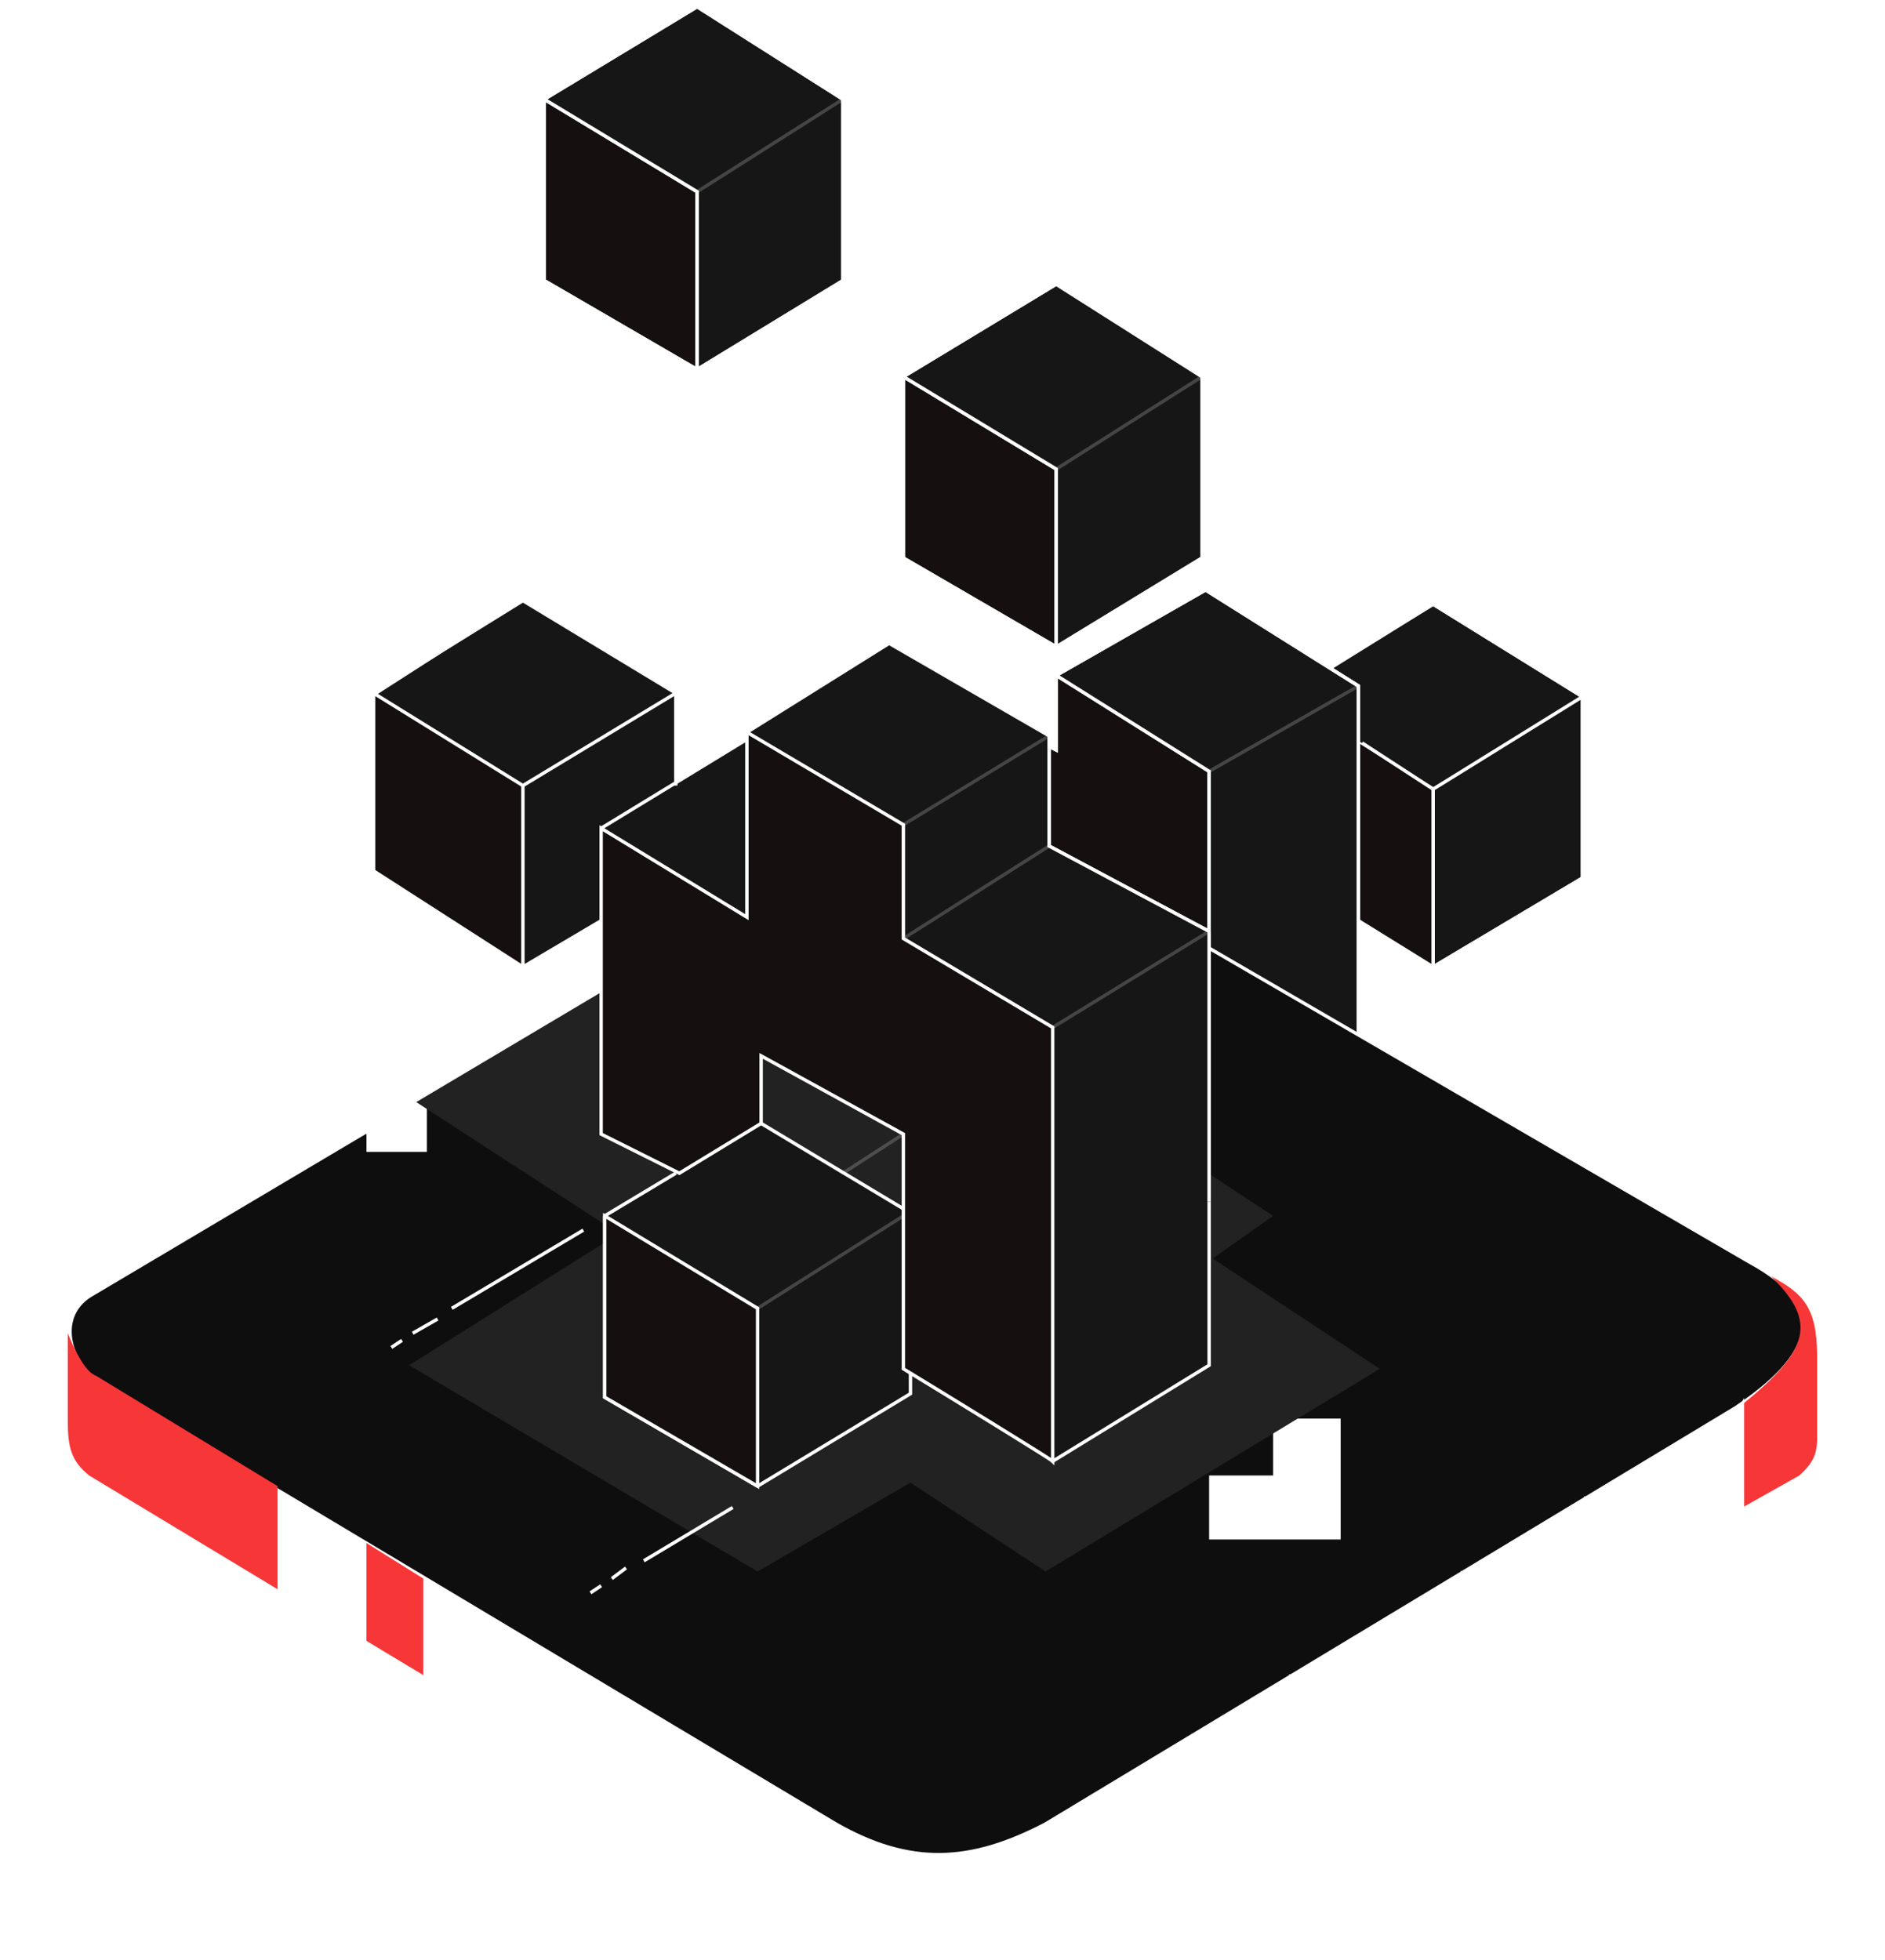 <svg width="278" height="289" viewBox="0 0 278 289" fill="none" xmlns="http://www.w3.org/2000/svg">
<path d="M155.775 69.168V95.387L133.227 82.277V55.535L155.775 69.168Z" fill="#150F0F" stroke="white" stroke-width="0.5"/>
<path d="M102.814 28.267V54.486L80.266 41.377V14.634L102.814 28.267Z" fill="#150F0F" stroke="white" stroke-width="0.5"/>
<path d="M177.274 82.277L155.775 95.386V69.168L133.227 55.534L155.775 41.901L177.274 55.534V82.277Z" fill="#161616" stroke="white" stroke-width="0.5"/>
<path d="M124.313 41.377L102.814 54.486V28.267L80.266 14.634L102.814 1L124.313 14.634V41.377Z" fill="#161616" stroke="white" stroke-width="0.5"/>
<path d="M233.382 129.471L211.358 142.58V116.361L200.346 109.545V101.155L196.151 98.533L211.358 89.094L233.382 102.728V129.471Z" fill="#161616" stroke="white" stroke-width="0.5"/>
<path d="M211.358 116.361L200.346 109.545V135.763L211.358 142.58V116.361Z" fill="#150F0F"/>
<path d="M178.323 113.739V137.336L154.726 124.751V110.069L155.775 110.593V99.582L178.323 113.739Z" fill="#150F0F" stroke="white" stroke-width="0.5"/>
<path d="M177.798 86.997L155.775 99.582L178.323 113.739V137.336V176.664L200.346 163.03V101.155L177.798 86.997Z" fill="#161616" stroke="white" stroke-width="0.5"/>
<path opacity="0.2" d="M178.323 113.739L200.346 101.155" stroke="white" stroke-width="0.5"/>
<path d="M178.323 176.664L200.346 163.03V101.155L177.798 86.997L155.775 99.582V110.593L154.726 110.069" stroke="white" stroke-width="0.5"/>
<path d="M99.667 102.203L77.119 88.57L55.62 102.391L77.119 115.837V142.58L88.656 135.763V122.129L99.667 115.313V102.203Z" fill="#161616"/>
<path d="M55.096 128.422V102.203L77.119 115.837V142.58L55.096 128.422Z" fill="#150F0F"/>
<path d="M154.202 268.953C143.19 274.721 134.275 275.245 123.264 268.953L13.67 203.407C9.475 199.212 8.96 193.448 13.67 190.822L123.264 125.8C133.751 119.508 143.19 120.032 154.202 125.8L258.027 186.103C270.612 192.919 266.941 200.26 255.929 207.602L154.202 268.953Z" fill="#0F0E0E" stroke="white" stroke-width="0.5"/>
<path d="M187.761 217.565H178.322V227.003H197.724V209.175H187.761V217.565Z" fill="white"/>
<path d="M62.961 161.457V169.847H54.047V161.457H62.961Z" fill="white"/>
<path d="M197.724 73.887V65.498H206.638V73.887H197.724Z" fill="white"/>
<path d="M116.447 61.303V79.131H107.008V88.045H98.618V79.131H107.008V61.303H116.447Z" fill="white"/>
<g filter="url(#filter0_f_132_453)">
<path d="M134.275 218.613L111.728 231.723L60.339 201.309L91.277 181.908L61.388 162.506L114.349 131.044L187.761 179.286L178.847 185.578L203.492 201.834L154.202 231.723L134.275 218.613Z" fill="#222222"/>
</g>
<path d="M110.155 107.971L131.13 94.862L154.726 108.496V124.751L178.323 137.336V201.309L155.251 215.467V151.494L133.227 138.385V121.605L110.155 107.971Z" fill="#161616"/>
<path d="M86.034 181.383L66.632 192.919M64.535 194.492L60.864 196.59M59.291 197.639L57.718 198.687M108.057 222.284L94.948 230.15M92.326 231.198L90.229 232.771M88.656 233.82L87.082 234.869" stroke="white" stroke-width="0.5"/>
<path d="M237.052 127.897L249.113 120.032M251.21 118.983L255.405 116.361M256.978 115.313L259.6 113.739M213.455 87.521L225.516 80.18M228.138 78.607L231.808 75.985M233.382 74.936L234.955 73.887M177.798 51.864V36.133M177.798 33.511V29.84M177.798 27.743V26.17" stroke="white" stroke-width="0.5"/>
<path d="M155.25 215.467L178.323 201.309V177.188" stroke="white" stroke-width="0.5"/>
<path opacity="0.2" d="M178.323 177.188V137.336M178.323 137.336L155.251 151.494L133.227 138.385M178.323 137.336L154.726 124.751M133.227 138.385L154.726 124.751M133.227 138.385V121.605L154.726 108.496V124.751" stroke="white" stroke-width="0.5"/>
<path d="M178.323 177.188V137.336L154.726 124.751V108.496" stroke="white" stroke-width="0.5"/>
<path d="M110.154 135.239L88.655 122.129L110.154 109.02V135.239Z" fill="#161616"/>
<path d="M111.728 192.919V219.138L134.275 205.504V202.882L133.227 201.309V178.237L112.252 165.652L89.18 179.286L111.728 192.919Z" fill="#161616"/>
<path d="M111.728 192.919V219.138L134.275 205.504V202.882L133.227 201.309V178.237L112.252 165.652L89.18 179.286L111.728 192.919Z" fill="#161616"/>
<g filter="url(#filter1_d_132_453)">
<path d="M261.173 188.2C268.292 195.076 266.575 199.254 256.978 207.077V222.284L265.368 217.565C267.691 215.48 268.072 214.048 267.99 211.272V199.736C267.916 192.868 266.008 190.72 261.173 188.2Z" fill="#F73737"/>
</g>
<g filter="url(#filter2_d_132_453)">
<path d="M40.938 219.138V234.344L13.146 217.565C10.524 215.467 10 213.37 10 209.699V196.59C11.049 199.212 12.622 202.358 14.195 202.882L40.938 219.138Z" fill="#F73737"/>
</g>
<path d="M112.252 165.652V155.689L133.227 167.225L124.312 172.993L112.252 165.652Z" fill="#222222" stroke="#222222" stroke-width="0.5"/>
<path d="M133.227 201.834C140.393 206.203 154.831 215.048 155.25 215.467V151.494L133.227 138.385V121.605L110.154 107.971V135.239L88.655 122.129V167.225L100.191 172.993L112.252 165.652V155.689L133.227 167.225V201.834Z" fill="#150F0F" stroke="white" stroke-width="0.5"/>
<path d="M196.676 98.008L211.358 89.094L233.382 102.728M233.382 102.728V129.471L211.358 142.58M233.382 102.728L211.358 116.361M211.358 142.58V116.361M211.358 142.58L200.346 135.763M211.358 116.361L200.871 109.545" stroke="white" stroke-width="0.5"/>
<path opacity="0.2" d="M124.312 172.993L133.227 167.225" stroke="white" stroke-width="0.5"/>
<path d="M99.667 115.837V102.203M99.667 102.203L77.119 88.57L55.096 102.203M99.667 102.203L77.119 115.837M55.096 102.203V128.422L77.119 142.58M55.096 102.203L77.119 115.837M77.119 142.58L88.655 135.763M77.119 142.58V115.837" stroke="white" stroke-width="0.5"/>
<path d="M155.775 41.901L133.227 55.534V82.277L155.775 95.386L177.274 82.277V55.534L155.775 41.901Z" stroke="white" stroke-width="0.5"/>
<path d="M102.814 1L80.266 14.634V41.377L102.814 54.486L124.313 41.377V14.634L102.814 1Z" stroke="white" stroke-width="0.5"/>
<path opacity="0.2" d="M133.227 55.535L155.775 69.168M155.775 69.168V95.387M155.775 69.168L177.274 55.535" stroke="white" stroke-width="0.5"/>
<path opacity="0.2" d="M80.266 14.634L102.814 28.267M102.814 28.267V54.486M102.814 28.267L124.313 14.634" stroke="white" stroke-width="0.5"/>
<g filter="url(#filter3_d_132_453)">
<path d="M54.047 242.21V227.528L62.437 232.771V247.454L54.047 242.21Z" fill="#F73737"/>
</g>
<path d="M40.938 234.345L122.74 283.635M122.74 283.635V268.763M122.74 283.635C132.273 289.431 144.763 289.403 154.202 283.635M154.202 283.635L156.6 282.204M154.202 283.635V281.538M154.202 268.953V272.624M243.869 230.109L256.978 207.077V211.272M243.869 230.109L247.54 227.918M243.869 230.109L240.288 232.247M247.54 227.918L256.978 211.272M247.54 227.918L251.21 225.727M256.978 211.272V214.943M256.978 214.943L251.21 225.727M256.978 214.943V218.613M251.21 225.727L254.094 224.006M254.094 224.006L256.978 222.284V218.613M254.094 224.006L256.978 218.613M240.288 232.247L252.783 209.699M240.288 232.247L237.052 234.179M237.052 234.179L248.588 212.321M237.052 234.179L232.857 236.683M232.857 236.683L243.345 215.467M232.857 236.683L228.662 239.187M228.662 239.187L238.625 218.089M228.662 239.187L224.992 241.378M224.992 241.378L233.906 220.711M224.992 241.378L220.5 244.059M220.5 244.059L229.187 223.857M220.5 244.059L215.692 246.929M215.692 246.929L224.467 226.479M215.692 246.929L211.883 249.203M211.883 249.203L219.748 229.625M211.883 249.203L208.212 251.395M208.212 251.395L215.692 231.723M208.212 251.395L204.541 253.586M204.541 253.586L210.834 234.869M204.541 253.586L200.759 255.844M200.759 255.844L206.639 237.491M200.759 255.844L197.2 257.968M197.2 257.968L202.444 240.113M197.2 257.968L194.054 259.846M194.054 259.846L198.249 242.734M194.054 259.846L190.383 262.037M190.383 262.037L194.054 244.832M190.383 262.037L185.825 264.758M185.825 264.758L190.383 246.929M185.825 264.758L181.469 267.358M181.469 267.358L185.825 249.823M181.469 267.358L177.041 270.002M177.041 270.002L181.469 252.697M177.041 270.002L172.649 272.624M172.649 272.624C172.574 272.204 175.701 260.913 177.274 255.319M172.649 272.624L167.835 275.497M167.835 275.497L172.03 258.466M167.835 275.497L163.865 277.867M163.865 277.867L168.36 260.563M163.865 277.867L159.97 280.192M159.97 280.192L164.165 263.185M159.97 280.192L156.6 282.204M156.6 282.204L160.494 265.282M154.202 281.538L157.348 267.358M154.202 281.538V272.624M154.202 272.624L155.251 268.429" stroke="white" stroke-width="0.5"/>
<path d="M89.18 179.286V206.029L111.728 219.138" stroke="white" stroke-width="0.5"/>
<path d="M111.728 192.919V219.138L89.18 206.029V179.286L111.728 192.919Z" fill="#150F0F" stroke="white" stroke-width="0.5"/>
<path opacity="0.2" d="M111.728 192.919L133.227 179.286" stroke="white" stroke-width="0.5"/>
<path d="M89.18 179.286L99.667 172.993M112.252 165.652L133.227 178.237M111.728 219.138L134.275 205.504V202.358" stroke="white" stroke-width="0.5"/>
<path d="M88.655 122.129L110.154 109.02" stroke="white" stroke-width="0.5"/>
<path d="M110.155 107.971L131.13 94.862L154.726 108.496" stroke="white" stroke-width="0.5"/>
<path d="M132.178 51.864V38.23M132.178 35.608V32.462M132.178 30.365V27.743M71.876 85.424C71.456 85.004 63.311 80.005 59.291 77.558M56.669 75.985L53.523 73.887M51.95 72.839L50.377 71.79" stroke="white" stroke-width="0.5"/>
<path d="M48.279 125.8L35.17 117.41M33.072 116.361L30.45 114.264M28.877 113.215L26.255 111.118" stroke="white" stroke-width="0.5"/>
<defs>
<filter id="filter0_f_132_453" x="50.339" y="121.044" width="163.153" height="120.679" filterUnits="userSpaceOnUse" color-interpolation-filters="sRGB">
<feFlood flood-opacity="0" result="BackgroundImageFix"/>
<feBlend mode="normal" in="SourceGraphic" in2="BackgroundImageFix" result="shape"/>
<feGaussianBlur stdDeviation="5" result="effect1_foregroundBlur_132_453"/>
</filter>
<filter id="filter1_d_132_453" x="246.978" y="178.2" width="31.022" height="54.084" filterUnits="userSpaceOnUse" color-interpolation-filters="sRGB">
<feFlood flood-opacity="0" result="BackgroundImageFix"/>
<feColorMatrix in="SourceAlpha" type="matrix" values="0 0 0 0 0 0 0 0 0 0 0 0 0 0 0 0 0 0 127 0" result="hardAlpha"/>
<feOffset/>
<feGaussianBlur stdDeviation="5"/>
<feComposite in2="hardAlpha" operator="out"/>
<feColorMatrix type="matrix" values="0 0 0 0 0.967 0 0 0 0 0.217 0 0 0 0 0.217 0 0 0 1 0"/>
<feBlend mode="normal" in2="BackgroundImageFix" result="effect1_dropShadow_132_453"/>
<feBlend mode="normal" in="SourceGraphic" in2="effect1_dropShadow_132_453" result="shape"/>
</filter>
<filter id="filter2_d_132_453" x="0" y="186.59" width="50.938" height="57.755" filterUnits="userSpaceOnUse" color-interpolation-filters="sRGB">
<feFlood flood-opacity="0" result="BackgroundImageFix"/>
<feColorMatrix in="SourceAlpha" type="matrix" values="0 0 0 0 0 0 0 0 0 0 0 0 0 0 0 0 0 0 127 0" result="hardAlpha"/>
<feOffset/>
<feGaussianBlur stdDeviation="5"/>
<feComposite in2="hardAlpha" operator="out"/>
<feColorMatrix type="matrix" values="0 0 0 0 0.967 0 0 0 0 0.217 0 0 0 0 0.217 0 0 0 1 0"/>
<feBlend mode="normal" in2="BackgroundImageFix" result="effect1_dropShadow_132_453"/>
<feBlend mode="normal" in="SourceGraphic" in2="effect1_dropShadow_132_453" result="shape"/>
</filter>
<filter id="filter3_d_132_453" x="44.047" y="217.528" width="28.39" height="39.926" filterUnits="userSpaceOnUse" color-interpolation-filters="sRGB">
<feFlood flood-opacity="0" result="BackgroundImageFix"/>
<feColorMatrix in="SourceAlpha" type="matrix" values="0 0 0 0 0 0 0 0 0 0 0 0 0 0 0 0 0 0 127 0" result="hardAlpha"/>
<feOffset/>
<feGaussianBlur stdDeviation="5"/>
<feComposite in2="hardAlpha" operator="out"/>
<feColorMatrix type="matrix" values="0 0 0 0 0.967 0 0 0 0 0.217 0 0 0 0 0.217 0 0 0 1 0"/>
<feBlend mode="normal" in2="BackgroundImageFix" result="effect1_dropShadow_132_453"/>
<feBlend mode="normal" in="SourceGraphic" in2="effect1_dropShadow_132_453" result="shape"/>
</filter>
</defs>
</svg>
